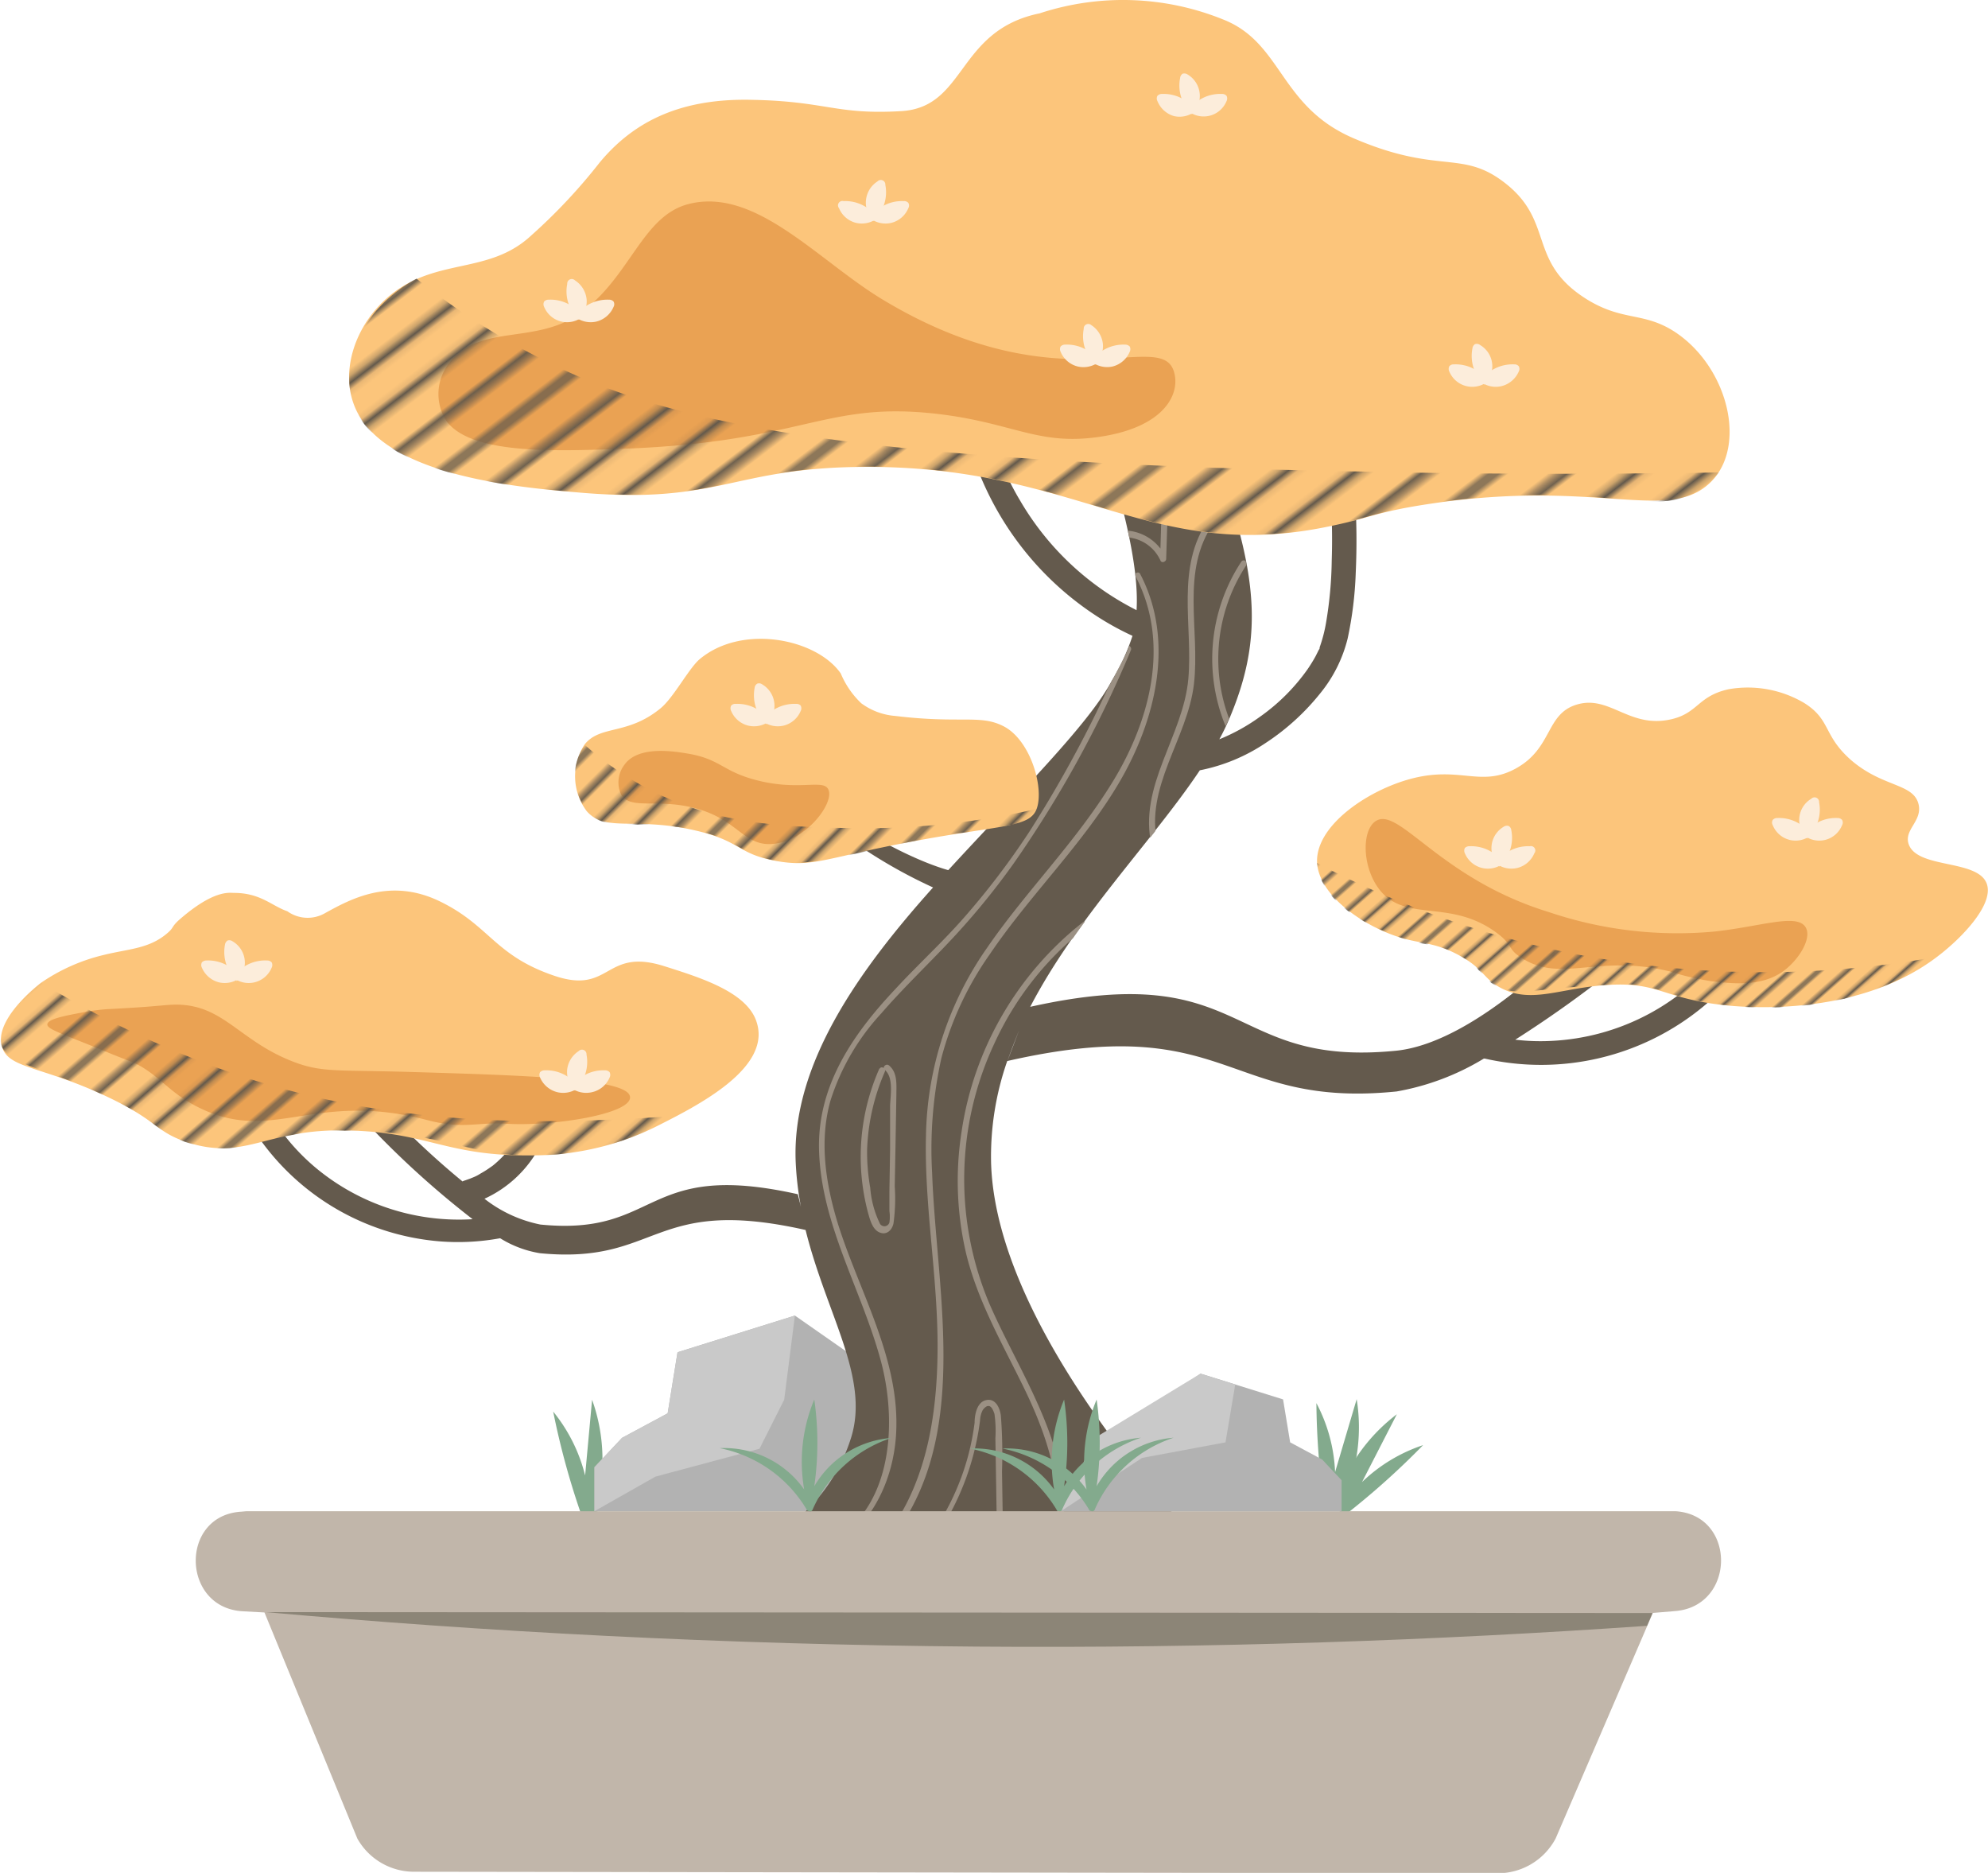 <svg xmlns="http://www.w3.org/2000/svg" xmlns:xlink="http://www.w3.org/1999/xlink" viewBox="0 0 171.24 161.3"><defs><style>.cls-1,.cls-2{fill:none;}.cls-2{stroke:#63594c;stroke-width:1.44px;}.cls-3{fill:#83aa8d;}.cls-4{fill:#b2b2b2;}.cls-5{fill:#c9c9c9;}.cls-6{fill:#645a4d;}.cls-7{clip-path:url(#clip-path);}.cls-8{fill:#9b9083;}.cls-9{fill:#c1b6aa;}.cls-10{fill:#8c8577;}.cls-11{fill:#fcc57b;}.cls-12{fill:#eaa253;}.cls-13{fill:url(#New_Pattern_13);}.cls-14{fill:url(#New_Pattern_13-3);}.cls-15{fill:url(#New_Pattern_13-5);}.cls-16{fill:url(#New_Pattern_13-7);}.cls-17{fill:#fceddb;}</style><clipPath id="clip-path"><path class="cls-1" d="M135.72,80.7s-8.41,9.11-15.42,9.82c-14.75,1.47-12.58-8-31.52-3.78,5-9.66,14.09-17.61,17.15-25,3.51-8.41,2.11-14.72-4.55-30.49H92.81c7.49,21.42,5.15,23.12,3,27.33-2,3.78-8,9.69-14.09,16.32C77.33,73.69,72,70.07,72,70.07l-.19,1.18a43.45,43.45,0,0,0,8.56,5.18C74,83.54,68.16,91.69,68.54,100.11a27.31,27.31,0,0,0,.45,3.83l-.27-1.09c-13.39-3-11.83,3.65-22.18,2.61-4.9-.49-13.85-10.39-13.85-10.39v2.8s9,9.55,13.85,10c10.33,1,9.56-5,22.88-2,1.8,7.27,5.54,12.71,3.92,17.89-2.58,8.26-10.86,10.51-10.86,10.51h.17l42-.13s-18.76-18.51-19.25-34a24.91,24.91,0,0,1,1.39-8.82C105.93,87,105.5,95.5,120.3,94c7-.7,19.63-11.21,19.63-11.21Zm-47.9,8-1,2.64C87.09,90.48,87.44,89.59,87.82,88.73Z"/></clipPath><pattern id="New_Pattern_13" data-name="New Pattern 13" width="72" height="72" patternTransform="matrix(0.42, -0.32, 0.42, 0.32, -266.43, 7.75)" patternUnits="userSpaceOnUse" viewBox="0 0 72 72"><rect class="cls-1" width="72" height="72"/><line class="cls-2" x1="71.75" y1="68.4" x2="144.25" y2="68.4"/><line class="cls-2" x1="71.75" y1="54" x2="144.25" y2="54"/><line class="cls-2" x1="71.75" y1="39.6" x2="144.25" y2="39.6"/><line class="cls-2" x1="71.75" y1="25.2" x2="144.25" y2="25.2"/><line class="cls-2" x1="71.75" y1="10.8" x2="144.25" y2="10.8"/><line class="cls-2" x1="71.75" y1="61.2" x2="144.25" y2="61.2"/><line class="cls-2" x1="71.75" y1="46.8" x2="144.25" y2="46.8"/><line class="cls-2" x1="71.75" y1="32.4" x2="144.25" y2="32.4"/><line class="cls-2" x1="71.75" y1="18" x2="144.25" y2="18"/><line class="cls-2" x1="71.75" y1="3.6" x2="144.25" y2="3.6"/><line class="cls-2" x1="-0.25" y1="68.4" x2="72.25" y2="68.4"/><line class="cls-2" x1="-0.25" y1="54" x2="72.25" y2="54"/><line class="cls-2" x1="-0.25" y1="39.6" x2="72.25" y2="39.6"/><line class="cls-2" x1="-0.25" y1="25.2" x2="72.25" y2="25.2"/><line class="cls-2" x1="-0.25" y1="10.8" x2="72.25" y2="10.8"/><line class="cls-2" x1="-0.25" y1="61.2" x2="72.25" y2="61.2"/><line class="cls-2" x1="-0.25" y1="46.8" x2="72.25" y2="46.8"/><line class="cls-2" x1="-0.25" y1="32.4" x2="72.25" y2="32.4"/><line class="cls-2" x1="-0.25" y1="18" x2="72.25" y2="18"/><line class="cls-2" x1="-0.25" y1="3.6" x2="72.25" y2="3.6"/><line class="cls-2" x1="-72.25" y1="68.4" x2="0.25" y2="68.4"/><line class="cls-2" x1="-72.25" y1="54" x2="0.25" y2="54"/><line class="cls-2" x1="-72.25" y1="39.6" x2="0.25" y2="39.6"/><line class="cls-2" x1="-72.25" y1="25.2" x2="0.25" y2="25.2"/><line class="cls-2" x1="-72.25" y1="10.8" x2="0.25" y2="10.8"/><line class="cls-2" x1="-72.25" y1="61.2" x2="0.25" y2="61.2"/><line class="cls-2" x1="-72.25" y1="46.8" x2="0.25" y2="46.8"/><line class="cls-2" x1="-72.25" y1="32.4" x2="0.25" y2="32.4"/><line class="cls-2" x1="-72.25" y1="18" x2="0.25" y2="18"/><line class="cls-2" x1="-72.25" y1="3.6" x2="0.25" y2="3.6"/></pattern><pattern id="New_Pattern_13-3" data-name="New Pattern 13" width="72" height="72" patternTransform="matrix(0.17, -0.15, 0.17, 0.15, -89.59, -6.91)" patternUnits="userSpaceOnUse" viewBox="0 0 72 72"><rect class="cls-1" width="72" height="72"/><line class="cls-2" x1="71.75" y1="68.4" x2="144.25" y2="68.4"/><line class="cls-2" x1="71.75" y1="54" x2="144.25" y2="54"/><line class="cls-2" x1="71.75" y1="39.6" x2="144.25" y2="39.6"/><line class="cls-2" x1="71.75" y1="25.2" x2="144.25" y2="25.2"/><line class="cls-2" x1="71.75" y1="10.8" x2="144.25" y2="10.8"/><line class="cls-2" x1="71.75" y1="61.2" x2="144.25" y2="61.2"/><line class="cls-2" x1="71.75" y1="46.8" x2="144.25" y2="46.8"/><line class="cls-2" x1="71.75" y1="32.4" x2="144.25" y2="32.4"/><line class="cls-2" x1="71.75" y1="18" x2="144.25" y2="18"/><line class="cls-2" x1="71.75" y1="3.6" x2="144.25" y2="3.6"/><line class="cls-2" x1="-0.25" y1="68.4" x2="72.25" y2="68.4"/><line class="cls-2" x1="-0.25" y1="54" x2="72.25" y2="54"/><line class="cls-2" x1="-0.25" y1="39.6" x2="72.25" y2="39.6"/><line class="cls-2" x1="-0.25" y1="25.2" x2="72.25" y2="25.2"/><line class="cls-2" x1="-0.25" y1="10.8" x2="72.25" y2="10.8"/><line class="cls-2" x1="-0.25" y1="61.2" x2="72.25" y2="61.2"/><line class="cls-2" x1="-0.25" y1="46.8" x2="72.25" y2="46.8"/><line class="cls-2" x1="-0.25" y1="32.4" x2="72.25" y2="32.4"/><line class="cls-2" x1="-0.25" y1="18" x2="72.25" y2="18"/><line class="cls-2" x1="-0.25" y1="3.6" x2="72.25" y2="3.6"/><line class="cls-2" x1="-72.25" y1="68.4" x2="0.25" y2="68.4"/><line class="cls-2" x1="-72.25" y1="54" x2="0.25" y2="54"/><line class="cls-2" x1="-72.25" y1="39.6" x2="0.25" y2="39.6"/><line class="cls-2" x1="-72.25" y1="25.2" x2="0.25" y2="25.2"/><line class="cls-2" x1="-72.25" y1="10.8" x2="0.25" y2="10.8"/><line class="cls-2" x1="-72.25" y1="61.2" x2="0.25" y2="61.2"/><line class="cls-2" x1="-72.25" y1="46.8" x2="0.25" y2="46.8"/><line class="cls-2" x1="-72.25" y1="32.4" x2="0.25" y2="32.4"/><line class="cls-2" x1="-72.25" y1="18" x2="0.25" y2="18"/><line class="cls-2" x1="-72.25" y1="3.6" x2="0.25" y2="3.6"/></pattern><pattern id="New_Pattern_13-5" data-name="New Pattern 13" width="72" height="72" patternTransform="translate(-54.48 36.12) rotate(-45) scale(0.35)" patternUnits="userSpaceOnUse" viewBox="0 0 72 72"><rect class="cls-1" width="72" height="72"/><line class="cls-2" x1="71.75" y1="68.4" x2="144.25" y2="68.4"/><line class="cls-2" x1="71.75" y1="54" x2="144.25" y2="54"/><line class="cls-2" x1="71.75" y1="39.6" x2="144.25" y2="39.6"/><line class="cls-2" x1="71.75" y1="25.2" x2="144.25" y2="25.2"/><line class="cls-2" x1="71.75" y1="10.8" x2="144.25" y2="10.8"/><line class="cls-2" x1="71.75" y1="61.2" x2="144.25" y2="61.2"/><line class="cls-2" x1="71.75" y1="46.8" x2="144.25" y2="46.8"/><line class="cls-2" x1="71.75" y1="32.4" x2="144.25" y2="32.4"/><line class="cls-2" x1="71.75" y1="18" x2="144.25" y2="18"/><line class="cls-2" x1="71.75" y1="3.6" x2="144.25" y2="3.6"/><line class="cls-2" x1="-0.25" y1="68.4" x2="72.25" y2="68.4"/><line class="cls-2" x1="-0.25" y1="54" x2="72.25" y2="54"/><line class="cls-2" x1="-0.25" y1="39.6" x2="72.25" y2="39.6"/><line class="cls-2" x1="-0.25" y1="25.2" x2="72.25" y2="25.2"/><line class="cls-2" x1="-0.25" y1="10.8" x2="72.25" y2="10.8"/><line class="cls-2" x1="-0.25" y1="61.2" x2="72.25" y2="61.2"/><line class="cls-2" x1="-0.25" y1="46.8" x2="72.25" y2="46.8"/><line class="cls-2" x1="-0.25" y1="32.4" x2="72.25" y2="32.4"/><line class="cls-2" x1="-0.25" y1="18" x2="72.25" y2="18"/><line class="cls-2" x1="-0.25" y1="3.6" x2="72.25" y2="3.6"/><line class="cls-2" x1="-72.25" y1="68.4" x2="0.25" y2="68.4"/><line class="cls-2" x1="-72.25" y1="54" x2="0.25" y2="54"/><line class="cls-2" x1="-72.25" y1="39.6" x2="0.25" y2="39.6"/><line class="cls-2" x1="-72.25" y1="25.2" x2="0.25" y2="25.2"/><line class="cls-2" x1="-72.25" y1="10.8" x2="0.25" y2="10.8"/><line class="cls-2" x1="-72.25" y1="61.2" x2="0.25" y2="61.2"/><line class="cls-2" x1="-72.25" y1="46.8" x2="0.25" y2="46.8"/><line class="cls-2" x1="-72.25" y1="32.4" x2="0.25" y2="32.4"/><line class="cls-2" x1="-72.25" y1="18" x2="0.25" y2="18"/><line class="cls-2" x1="-72.25" y1="3.6" x2="0.25" y2="3.6"/></pattern><pattern id="New_Pattern_13-7" data-name="New Pattern 13" width="72" height="72" patternTransform="matrix(0.29, -0.25, 0.29, 0.25, -145.04, -56.26)" patternUnits="userSpaceOnUse" viewBox="0 0 72 72"><rect class="cls-1" width="72" height="72"/><line class="cls-2" x1="71.75" y1="68.4" x2="144.25" y2="68.4"/><line class="cls-2" x1="71.75" y1="54" x2="144.25" y2="54"/><line class="cls-2" x1="71.75" y1="39.6" x2="144.25" y2="39.6"/><line class="cls-2" x1="71.75" y1="25.2" x2="144.25" y2="25.2"/><line class="cls-2" x1="71.75" y1="10.8" x2="144.25" y2="10.8"/><line class="cls-2" x1="71.75" y1="61.2" x2="144.25" y2="61.2"/><line class="cls-2" x1="71.75" y1="46.8" x2="144.25" y2="46.8"/><line class="cls-2" x1="71.75" y1="32.4" x2="144.25" y2="32.4"/><line class="cls-2" x1="71.75" y1="18" x2="144.25" y2="18"/><line class="cls-2" x1="71.75" y1="3.6" x2="144.25" y2="3.6"/><line class="cls-2" x1="-0.25" y1="68.4" x2="72.25" y2="68.4"/><line class="cls-2" x1="-0.25" y1="54" x2="72.25" y2="54"/><line class="cls-2" x1="-0.25" y1="39.6" x2="72.25" y2="39.6"/><line class="cls-2" x1="-0.25" y1="25.2" x2="72.25" y2="25.2"/><line class="cls-2" x1="-0.25" y1="10.8" x2="72.25" y2="10.8"/><line class="cls-2" x1="-0.25" y1="61.2" x2="72.25" y2="61.2"/><line class="cls-2" x1="-0.25" y1="46.8" x2="72.25" y2="46.8"/><line class="cls-2" x1="-0.25" y1="32.4" x2="72.25" y2="32.4"/><line class="cls-2" x1="-0.25" y1="18" x2="72.25" y2="18"/><line class="cls-2" x1="-0.25" y1="3.6" x2="72.25" y2="3.6"/><line class="cls-2" x1="-72.25" y1="68.4" x2="0.25" y2="68.4"/><line class="cls-2" x1="-72.25" y1="54" x2="0.25" y2="54"/><line class="cls-2" x1="-72.25" y1="39.6" x2="0.25" y2="39.6"/><line class="cls-2" x1="-72.25" y1="25.2" x2="0.25" y2="25.2"/><line class="cls-2" x1="-72.25" y1="10.8" x2="0.25" y2="10.8"/><line class="cls-2" x1="-72.25" y1="61.2" x2="0.25" y2="61.2"/><line class="cls-2" x1="-72.25" y1="46.8" x2="0.25" y2="46.8"/><line class="cls-2" x1="-72.25" y1="32.4" x2="0.25" y2="32.4"/><line class="cls-2" x1="-72.25" y1="18" x2="0.25" y2="18"/><line class="cls-2" x1="-72.25" y1="3.6" x2="0.25" y2="3.6"/></pattern></defs><g id="Layer_2" data-name="Layer 2"><g id="regular"><g id="new_no_outline_rock" data-name="new no outline rock"><path class="cls-3" d="M51,120.55l-.6,6.52a14.12,14.12,0,0,0-2.75-5.5A66.81,66.81,0,0,0,50,130.24v0h0l0,0c.32,0,1.36.1,1.53-.13s-.09-.83,0-1.1A15.23,15.23,0,0,0,51,120.55Z"/><polygon class="cls-4" points="51.2 130.15 79.63 130.15 79.63 121.09 68.47 113.3 58.36 116.46 57.51 121.72 53.58 123.83 51.2 126.36 51.2 130.15"/><polygon class="cls-5" points="68.47 113.3 67.55 120.54 65.42 124.77 56.46 127.17 51.2 130.15 51.2 126.36 53.58 123.83 57.51 121.72 58.36 116.46 68.47 113.3"/><path class="cls-6" d="M150.22,81a1.08,1.08,0,0,0-1.44.38,19.77,19.77,0,0,1-15.26,8.27,18.07,18.07,0,0,1-3-.11,98.78,98.78,0,0,0,9.37-6.76l-4.21-2.11s-8.41,9.11-15.42,9.82c-14.75,1.47-12.58-8-31.52-3.78,4-7.69,10.55-14.29,14.61-20.37A15.53,15.53,0,0,0,109,64a20.18,20.18,0,0,0,4.73-4.3A12,12,0,0,0,116.08,55a32.06,32.06,0,0,0,.7-5.7,60.55,60.55,0,0,0-.06-6.6,1.06,1.06,0,0,0-2.11,0,55,55,0,0,1,.1,5.6,34.3,34.3,0,0,1-.49,5.34,12.58,12.58,0,0,1-.55,2.11c0,.07,0,.14-.07.21l0,0-.27.54a12.9,12.9,0,0,1-.73,1.18,17,17,0,0,1-4.07,4.05,16.66,16.66,0,0,1-3.5,1.94,20.09,20.09,0,0,0,.93-1.94c3.51-8.41,2.11-14.72-4.55-30.49H92.81c4.19,12,5.3,17.78,5.09,21.31a24.27,24.27,0,0,1-10.05-9.47A22.64,22.64,0,0,1,86,39.19a1.09,1.09,0,0,0-1.3-.74,1.07,1.07,0,0,0-.73,1.3A26.42,26.42,0,0,0,94.1,52.82a24.37,24.37,0,0,0,3.45,1.94,18.6,18.6,0,0,1-1.78,3.86c-2,3.78-8,9.69-14.09,16.32C77.33,73.69,72,70.07,72,70.07l-.19,1.18a43.45,43.45,0,0,0,8.56,5.18C74,83.54,68.16,91.69,68.54,100.11a27.31,27.31,0,0,0,.45,3.83l-.27-1.09c-13.39-3-11.83,3.65-22.18,2.61a11.49,11.49,0,0,1-4.81-2.22,10.14,10.14,0,0,0,4.66-4.31,1.05,1.05,0,0,0-1.82-1.06c-.13.25-.28.48-.43.72l-.25.35h0l-.12.15a10.12,10.12,0,0,1-1.18,1.18l-.16.13h0l-.33.23c-.23.16-.46.3-.71.44a3.66,3.66,0,0,1-.74.37c.24-.07,0,0,0,0l-.14.06-.45.16a.85.85,0,0,0-.22.09,70.75,70.75,0,0,1-7.09-6.7L32,97.15A78,78,0,0,0,40.71,105a19.26,19.26,0,0,1-13.47-4.39,18.26,18.26,0,0,1-3.17-3.41.94.94,0,1,0-1.62,1,21.12,21.12,0,0,0,15.44,8.71,20.07,20.07,0,0,0,5.19-.27h0a9.33,9.33,0,0,0,3.43,1.29c10.33,1,9.56-5,22.88-2,1.8,7.27,5.54,12.71,3.92,17.89-2.58,8.26-10.86,10.51-10.86,10.51h.17l42-.13s-18.76-18.51-19.25-34a24.91,24.91,0,0,1,1.39-8.82C105.93,87,105.5,95.5,120.3,94a21.66,21.66,0,0,0,7.51-2.83l.09,0a21.94,21.94,0,0,0,18.87-4.53,20.76,20.76,0,0,0,3.83-4.22A1.06,1.06,0,0,0,150.22,81ZM113.61,55.94c0-.07,0,0,0,0ZM86.78,91.37c.31-.89.66-1.78,1-2.64Z"/><path class="cls-3" d="M116.86,120.5,115,126.78a13.87,13.87,0,0,0-1.61-5.94,65.74,65.74,0,0,0,.7,9v0h0v0c.32,0,1.31.37,1.53.17s.07-.82.2-1.08A15.23,15.23,0,0,0,116.86,120.5Z"/><path class="cls-3" d="M120.32,121.8l-3,5.84a13.87,13.87,0,0,1,5.26-3.18,67,67,0,0,1-6.7,6l0,0v0h0c-.26-.18-1.2-.64-1.22-.93s.52-.65.6-.92A15.16,15.16,0,0,1,120.32,121.8Z"/><g class="cls-7"><path class="cls-8" d="M97,55.71a104.27,104.27,0,0,1-8.31,15.88A66,66,0,0,1,83.06,79c-1.87,2.14-4,4.08-5.9,6.14-3.68,3.9-6.77,8.35-6.61,13.94.19,6.42,3.67,12,5.32,18.11,1.55,5.74.93,13.86-5.65,16.19-.31.11-.18.62.14.5,4.33-1.53,6.6-6.06,6.83-10.44.35-6.36-3.15-12.13-5-18-1.06-3.45-1.65-7.14-.65-10.67a19.89,19.89,0,0,1,4.35-7.47c1.91-2.21,4-4.19,6-6.32a63,63,0,0,0,5.44-6.64A98,98,0,0,0,97.41,56c.13-.31-.32-.58-.45-.27Z"/><path class="cls-8" d="M97.83,49.67c3,5.74,1.22,12.43-2,17.68s-7.4,9.33-10.78,14.24a29.08,29.08,0,0,0-5.29,16.22c-.15,6,1,12,1,18.1s-1,12.58-5.21,17.3c-.23.25.14.62.37.37,8-8.92,4.76-21.82,4.37-32.56a36.17,36.17,0,0,1,.8-9.9,27.7,27.7,0,0,1,4.15-8.91c3.46-5.12,8-9.46,11.14-14.78s4.87-12.19,1.83-18c-.15-.3-.61,0-.45.27Z"/><path class="cls-8" d="M104.08,44.78c-2.84,4.07-1.32,9.09-1.72,13.67C101.93,63.4,98,67.7,99.2,72.83c.08.33.58.19.51-.14-1.15-4.89,2.58-9.07,3.13-13.76s-1.19-9.76,1.7-13.88c.19-.28-.27-.55-.46-.27Z"/><path class="cls-8" d="M106.92,48.38a15.21,15.21,0,0,0-1,14.95c.14.31.6,0,.45-.26a14.69,14.69,0,0,1,1-14.42c.19-.28-.26-.55-.45-.27Z"/><path class="cls-8" d="M93.3,79.41a28.19,28.19,0,0,0-10.48,18.1,27.42,27.42,0,0,0,.39,10.41c1,4.15,3.15,7.83,5,11.63,2.32,4.77,4.18,10.51,1.67,15.6-.15.3.3.56.45.26,4-8-2-16-5.08-23.07a27.58,27.58,0,0,1,.4-22.47,26.83,26.83,0,0,1,7.91-10c.27-.21,0-.66-.26-.46Z"/><path class="cls-8" d="M78.74,134.75a22.89,22.89,0,0,0,5.68-12.43,2.11,2.11,0,0,1,.24-.9c.61-.78.88,0,1,.35a10.49,10.49,0,0,1,.08,2.1l.07,4.28.14,8.71a.26.26,0,0,0,.52,0l-.16-10.14a43,43,0,0,0-.1-4.82c-.09-.65-.46-1.49-1.26-1.32s-1,1.25-1,1.94a21.3,21.3,0,0,1-1,4.3,21.78,21.78,0,0,1-4.5,7.56c-.23.25.14.62.37.37Z"/><path class="cls-8" d="M75.76,92a18.73,18.73,0,0,0-1,12.41c.17.61.38,1.47,1,1.73s1.07-.2,1.2-.76a15.61,15.61,0,0,0,.11-3.21l.07-3.75.07-4.11c0-.88.12-1.92-.63-2.55-.26-.21-.63.16-.37.38.79.66.48,2.23.46,3.13L76.67,99l-.06,3.62,0,1.67a3.57,3.57,0,0,1,0,1,.45.45,0,0,1-.86,0,8.49,8.49,0,0,1-.79-3A17.57,17.57,0,0,1,74.69,99a18.33,18.33,0,0,1,1.52-6.68c.14-.3-.31-.57-.45-.26Z"/><path class="cls-8" d="M97.11,46.28a3.41,3.41,0,0,1,2.85,2c.11.25.48.1.49-.13l.12-3.76c0-.34-.52-.34-.53,0l-.11,3.76.49-.14a4,4,0,0,0-3.31-2.31c-.33,0-.33.51,0,.53Z"/></g><path class="cls-9" d="M21.23,130.15H144.3c5.28.31,5.24,8.17,0,8.6l-1.93.16L134,158.33a5.63,5.63,0,0,1-5,3l-93.33-.13a5.6,5.6,0,0,1-4.89-2.86l-8-19.47-1.84-.1c-5.33-.27-5.49-8.26-.16-8.58Z"/><path class="cls-10" d="M22.88,138.84l119.46.08-.47,1.1c-18,1.25-37.28,1.95-57.81,1.79C62.24,141.64,41.78,140.53,22.88,138.84Z"/><polygon class="cls-4" points="115.56 130.15 91.38 130.15 95.56 123.78 103.41 118.3 110.52 120.52 111.13 124.22 113.89 125.7 115.56 127.48 115.56 130.15"/><polygon class="cls-5" points="106.4 119.23 105.56 124.22 98.37 125.56 91.38 130.15 94.32 123.83 103.41 118.3 106.4 119.23"/><path class="cls-3" d="M70.14,128a26.34,26.34,0,0,0,0-7.47,13.89,13.89,0,0,0-.87,7.75A8.42,8.42,0,0,0,62,124.72,11.27,11.27,0,0,1,69.48,130h0a.18.18,0,0,0,.18.13A.23.23,0,0,0,70,130a11.26,11.26,0,0,1,6.78-6.16A8.42,8.42,0,0,0,70.14,128Z"/><path class="cls-3" d="M91.66,128a25.62,25.62,0,0,0,0-7.47,13.88,13.88,0,0,0-.86,7.75,8.44,8.44,0,0,0-7.26-3.53A11.27,11.27,0,0,1,91,130h0a.17.17,0,0,0,.17.13c.15.05.31,0,.33-.15a11.29,11.29,0,0,1,6.78-6.16A8.43,8.43,0,0,0,91.66,128Z"/><path class="cls-3" d="M94.46,128a26.34,26.34,0,0,0,0-7.47,13.89,13.89,0,0,0-.87,7.75,8.42,8.42,0,0,0-7.25-3.53A11.27,11.27,0,0,1,93.8,130h0a.18.18,0,0,0,.18.13.23.23,0,0,0,.33-.15,11.26,11.26,0,0,1,6.78-6.16A8.42,8.42,0,0,0,94.46,128Z"/><path class="cls-11" d="M77.64,9.57c5.61-.34,4.76-6.95,11.91-8.42a23,23,0,0,1,15.79.52c5.12,2,4.85,7.46,11.19,10.21,7.35,3.18,9.33,1,13,3.8,4.41,3.34,2,6.78,7,10,3.27,2.09,5.07,1.09,7.88,3,4.63,3.17,6.22,10.3,2.53,13.21s-9.72-.56-23.5,1.46c-5.19.76-5.22,1.25-9.38,2.07-15.16,3-21.27-5.32-39.71-5.21-11.26.07-12.36,3.19-24.1,2.24C44.92,42,33.7,41.1,30.8,35.55c-1.71-3.26-.28-7.66,2.92-10.21,4-3.17,8.44-1.69,12.06-5.08A48.25,48.25,0,0,0,51.65,14c3.1-3.74,7.26-5.56,13.22-5.4C71.21,8.73,72,9.9,77.64,9.57Z"/><path class="cls-12" d="M59.28,17.58c-4,1.05-5,6.33-9.33,9.41-3.65,2.62-8.3,1-10.91,3.88a4.32,4.32,0,0,0-.6,5.38c2.13,2.85,8.91,2.64,15.47,2.39,15.38-.6,17.15-4.1,26.78-3,6.73.78,8.78,2.83,14.28,1.94s6.76-3.81,6.12-5.66c-1.24-3.59-9.94,3-25.06-6.12C70.44,22.43,65.07,16.07,59.28,17.58Z"/><path class="cls-13" d="M148.06,40.69a6.26,6.26,0,0,1-2.39,1.89c-2.17,1-4.17.53-8,.26a62.91,62.91,0,0,0-14.23.49l-3.91.71h0c-1.79.42-2.74.82-5.47,1.36-15.16,3-21.27-5.32-39.71-5.21-11.26.07-12.36,3.19-24.1,2.24-5-.4-16.62-1.23-19.49-6.88-1.52-3-.35-6.82,2.19-9.38A12.27,12.27,0,0,1,35.88,24a62.78,62.78,0,0,0,10.3,6.68c9.61,5,23.07,9.07,71.1,9.93C124.61,40.79,135.2,40.89,148.06,40.69Z"/><path class="cls-11" d="M138.6,84.82c-4.16.23-6.66,1.69-9.35.25-1.49-.79-1.42-1.62-3.52-2.77s-3.26-1-5.06-1.54c-3-.9-7-3.48-7.22-6.43-.18-3.2,4.33-6.26,8.09-7.26,4.22-1.12,6,.76,9-.87,3.25-1.77,2.56-4.76,5.35-5.54s4.45,2.07,8,1.3c2.39-.52,2.31-2,5-2.6a9.54,9.54,0,0,1,6.53,1.19c2.31,1.46,1.59,2.75,4,4.89,2.74,2.38,5.36,2,5.83,3.79.38,1.48-1.28,2.21-.84,3.48.74,2.09,5.7,1.31,6.66,3.25.86,1.75-2,4.76-4.16,6.4-7.11,5.45-17.26,4.35-18.7,4.17C143.2,85.93,142.83,84.58,138.6,84.82Z"/><path class="cls-12" d="M118.54,70.69c-1.39.82-1.23,4.68.83,6.51,2.33,2,5.81.4,9.51,3.11,1.53,1.12.89,1.37,2.2,2.2,3.44,2.19,6.59-.38,12.78,1.16a22.29,22.29,0,0,0,3.67.85c1.8.2,4.21.46,6.06-.87,1.39-1,2.56-2.94,1.9-3.85-.8-1.13-3.85,0-7.84.43a34.55,34.55,0,0,1-14.18-1.66C124.07,75.71,120.55,69.49,118.54,70.69Z"/><path class="cls-14" d="M138.6,84.82c-6.62.29-7.54,1-9.35.25s-1.28-1.59-3.74-2.89c-2-1.07-2.49-.56-5.12-1.52-1.11-.4-6-2.19-6.83-5.66a5,5,0,0,1-.11-.67A81.65,81.65,0,0,0,134.86,82a85,85,0,0,0,32.06.39,25,25,0,0,1-6.19,3.13,30.08,30.08,0,0,1-12.51,1,34.1,34.1,0,0,1-3.39-.65,26.18,26.18,0,0,0-3.53-1A12.26,12.26,0,0,0,138.6,84.82Z"/><path class="cls-11" d="M89.29,69.67c.68-1.81-.54-6-2.9-7.15-2-1-3.66-.18-9.26-.86a5.66,5.66,0,0,1-2.94-1.09A7.56,7.56,0,0,1,72.42,58c-2.08-3-8.54-4.31-12.2-1.19C59.28,57.66,58,60.1,56.9,61c-2.85,2.34-5.19,1.42-6.54,3.11a5,5,0,0,0,.17,5.74c1.63,1.87,4.1.47,9.31,1.66,4,.91,3.63,2,6.92,2.62s4.28-.25,11.88-1.67S88.68,71.29,89.29,69.67Z"/><path class="cls-12" d="M53.5,68.43c.82,1.32,2.94.36,6.08,1.1,4,.93,4.4,3.38,7,3.15,2.85-.25,5.32-3.53,4.77-4.69-.44-.93-2.51.17-6.23-.81-2.91-.76-3.06-1.81-5.89-2.28-1.2-.2-4.3-.71-5.47,1A2.5,2.5,0,0,0,53.5,68.43Z"/><path class="cls-15" d="M89.29,69.67a67.35,67.35,0,0,1-16.08,1.65C67,71.19,60.75,71,54.42,67.14a27,27,0,0,1-4.06-3,5,5,0,0,0-.8,2,5.06,5.06,0,0,0,1,3.7c1.62,2,4.42.55,9.31,1.66,4,.91,3.63,2,6.92,2.62a11,11,0,0,0,1.37.18c2.17.15,6.88-1.14,10.51-1.85,2.13-.41,3.19-.62,4.36-.74s2.59-.44,3.89-.64a3.1,3.1,0,0,0,1.42-.46A3.15,3.15,0,0,0,89.29,69.67Z"/><path class="cls-11" d="M9.16,94.42c-5.61-2.64-8.46-2.37-9-4.3-.68-2.33,3.09-5.27,3.39-5.49a16.07,16.07,0,0,1,5.4-2.39c2.14-.53,3.89-.52,5.46-1.87.59-.5.34-.53,1-1.13,3-2.63,4.33-2.34,4.75-2.34,2.29,0,3.26,1.13,4.59,1.58a3,3,0,0,0,3.27.15c2.1-1.15,5.55-3.1,9.87-1s4.69,4.66,9.87,6.41c4.88,1.65,4.29-2.45,9.43-.84,3.15,1,7.23,2.25,8,4.88,1.24,4-5.27,7.23-8.79,9A23.94,23.94,0,0,1,46.18,99.5c-8,.16-9.29-2.14-16.94-2.15-6.49,0-8.25,2.64-13.2,1C13.31,97.41,13.66,96.54,9.16,94.42Z"/><path class="cls-12" d="M9.58,90.76c1.32.53,2,.77,2.42,1,1.94,1.1,2.68,2.42,5.16,3.64,6.4,3.15,9.84-1.5,19.62,1.06,3.17.83,4.19.16,6.88.32,3.9.24,10.9-.84,10.6-2.36s-8.69-1.8-18.94-2.1c-6.32-.19-7.63.08-10.18-.93-4.56-1.8-5.89-4.83-9.92-4.87-1,0-1.51.16-5.55.37a16.83,16.83,0,0,0-2.59.31c-1.48.28-2.93.55-3,1S5.33,89,9.58,90.76Z"/><path class="cls-16" d="M9.16,94.42c-5.28-2.48-8.33-2.67-9-4.3-.39-.92-.1-2.53,3.39-5.49A86.87,86.87,0,0,0,18.84,92c15.61,5.72,30.46,4.63,39.32,4.13a24.21,24.21,0,0,1-12,3.39,20.47,20.47,0,0,1-4.52-.4c-4.21-.93-6.51-1.74-12.42-1.75-6.49,0-8.25,2.64-13.2,1C13.31,97.41,13.66,96.54,9.16,94.42Z"/><path class="cls-17" d="M102.35,9.54a3.34,3.34,0,0,1,2.9-1.45.51.51,0,0,1,.4.16.5.5,0,0,1,0,.46,2.13,2.13,0,0,1-3.33.83"/><path class="cls-17" d="M103,9.54a3.36,3.36,0,0,0-2.9-1.45.51.51,0,0,0-.4.16.47.47,0,0,0,0,.46A2.19,2.19,0,0,0,101.13,10,2.16,2.16,0,0,0,103,9.54"/><path class="cls-17" d="M102.65,9.81a3.34,3.34,0,0,1-1-3.08.52.52,0,0,1,.21-.38.51.51,0,0,1,.46.08,2.15,2.15,0,0,1,.32,3.43"/><path class="cls-17" d="M75.56,18.76a3.34,3.34,0,0,0-2.9-1.44.38.38,0,0,0-.39.61,2.15,2.15,0,0,0,1.45,1.26,2.19,2.19,0,0,0,1.88-.42"/><path class="cls-17" d="M74.94,18.76a3.34,3.34,0,0,1,2.9-1.44.47.47,0,0,1,.4.15.45.45,0,0,1,0,.46,2.15,2.15,0,0,1-1.45,1.26,2.19,2.19,0,0,1-1.88-.42"/><path class="cls-17" d="M75.26,19a3.33,3.33,0,0,0,1-3.08.39.39,0,0,0-.67-.3,2.18,2.18,0,0,0-1,1.63,2.15,2.15,0,0,0,.7,1.8"/><path class="cls-17" d="M127.52,32.82a3.37,3.37,0,0,1,2.9-1.44.48.48,0,0,1,.4.16.47.47,0,0,1,0,.46,2.2,2.2,0,0,1-1.46,1.25,2.15,2.15,0,0,1-1.88-.42"/><path class="cls-17" d="M128.14,32.82a3.36,3.36,0,0,0-2.9-1.44.48.48,0,0,0-.4.16.5.5,0,0,0,0,.46,2.14,2.14,0,0,0,3.33.83"/><path class="cls-17" d="M127.83,33.1a3.34,3.34,0,0,1-1-3.09.5.5,0,0,1,.22-.37.47.47,0,0,1,.45.08,2.12,2.12,0,0,1,.32,3.42"/><path class="cls-17" d="M65.67,62.06a3.36,3.36,0,0,1,2.9-1.44.48.48,0,0,1,.4.15.5.5,0,0,1,0,.46,2.15,2.15,0,0,1-1.46,1.26,2.19,2.19,0,0,1-1.88-.42"/><path class="cls-17" d="M66.28,62.06a3.36,3.36,0,0,0-2.9-1.44.48.48,0,0,0-.4.15.5.5,0,0,0,0,.46,2.15,2.15,0,0,0,1.46,1.26,2.19,2.19,0,0,0,1.88-.42"/><path class="cls-17" d="M66,62.33a3.37,3.37,0,0,1-1-3.08.49.49,0,0,1,.22-.37.46.46,0,0,1,.45.07A2.14,2.14,0,0,1,66,62.38"/><path class="cls-17" d="M20.08,84.17A3.34,3.34,0,0,1,23,82.72a.52.52,0,0,1,.4.16.5.5,0,0,1,0,.46,2.14,2.14,0,0,1-3.34.83"/><path class="cls-17" d="M20.7,84.17a3.37,3.37,0,0,0-2.91-1.45.54.54,0,0,0-.4.16.5.5,0,0,0,0,.46,2.19,2.19,0,0,0,1.46,1.26,2.16,2.16,0,0,0,1.88-.43"/><path class="cls-17" d="M20.38,84.44a3.36,3.36,0,0,1-1-3.09A.52.52,0,0,1,19.6,81a.49.49,0,0,1,.45.08,2.13,2.13,0,0,1,.33,3.42"/><path class="cls-17" d="M49.83,93.63a3.36,3.36,0,0,0-2.9-1.45.54.54,0,0,0-.41.16.5.5,0,0,0,0,.46A2.19,2.19,0,0,0,48,94.06a2.16,2.16,0,0,0,1.88-.43"/><path class="cls-17" d="M49.21,93.63a3.34,3.34,0,0,1,2.9-1.45.51.51,0,0,1,.4.16.5.5,0,0,1,0,.46A2.15,2.15,0,0,1,51,94.06a2.17,2.17,0,0,1-1.88-.43"/><path class="cls-17" d="M49.52,93.9a3.35,3.35,0,0,0,1-3.08.39.39,0,0,0-.67-.3,2.2,2.2,0,0,0-1,1.63,2.22,2.22,0,0,0,.7,1.8"/><path class="cls-17" d="M156,71.9a3.34,3.34,0,0,0-2.9-1.45.51.51,0,0,0-.4.16.45.45,0,0,0,0,.46,2.12,2.12,0,0,0,3.33.83"/><path class="cls-17" d="M155.37,71.9a3.34,3.34,0,0,1,2.9-1.45.51.51,0,0,1,.4.16.47.47,0,0,1,0,.46,2.12,2.12,0,0,1-3.33.83"/><path class="cls-17" d="M155.69,72.17a3.34,3.34,0,0,0,1-3.08.39.39,0,0,0-.67-.3,2.13,2.13,0,0,0-.32,3.43"/><path class="cls-17" d="M129.49,74.32a3.37,3.37,0,0,0-2.9-1.44.54.54,0,0,0-.41.15.5.5,0,0,0,0,.46,2.15,2.15,0,0,0,3.34.84"/><path class="cls-17" d="M128.87,74.32a3.36,3.36,0,0,1,2.9-1.44.38.38,0,0,1,.39.61,2.15,2.15,0,0,1-1.46,1.26,2.2,2.2,0,0,1-1.88-.42"/><path class="cls-17" d="M129.18,74.59a3.32,3.32,0,0,0,1-3.08.47.47,0,0,0-.22-.37.49.49,0,0,0-.45.07,2.14,2.14,0,0,0-.33,3.43"/><path class="cls-17" d="M49.55,27.26a3.36,3.36,0,0,1,2.9-1.45.51.51,0,0,1,.4.16.47.47,0,0,1,0,.46,2.19,2.19,0,0,1-1.46,1.26,2.16,2.16,0,0,1-1.88-.43"/><path class="cls-17" d="M50.17,27.26a3.34,3.34,0,0,0-2.9-1.45.51.51,0,0,0-.4.16.5.5,0,0,0,0,.46,2.13,2.13,0,0,0,3.33.83"/><path class="cls-17" d="M49.86,27.53a3.32,3.32,0,0,1-1-3.08.39.39,0,0,1,.67-.3,2.2,2.2,0,0,1,1,1.63,2.17,2.17,0,0,1-.71,1.79"/><path class="cls-17" d="M94,31.13a3.36,3.36,0,0,1,2.9-1.45.54.54,0,0,1,.41.16.5.5,0,0,1,0,.46,2.19,2.19,0,0,1-1.46,1.26A2.16,2.16,0,0,1,94,31.13"/><path class="cls-17" d="M94.66,31.13a3.34,3.34,0,0,0-2.9-1.45.51.51,0,0,0-.4.16.5.5,0,0,0,0,.46,2.15,2.15,0,0,0,1.46,1.26,2.17,2.17,0,0,0,1.88-.43"/><path class="cls-17" d="M94.35,31.4a3.35,3.35,0,0,1-1-3.08A.39.39,0,0,1,94,28a2.2,2.2,0,0,1,1,1.63,2.22,2.22,0,0,1-.7,1.8"/></g></g></g></svg>